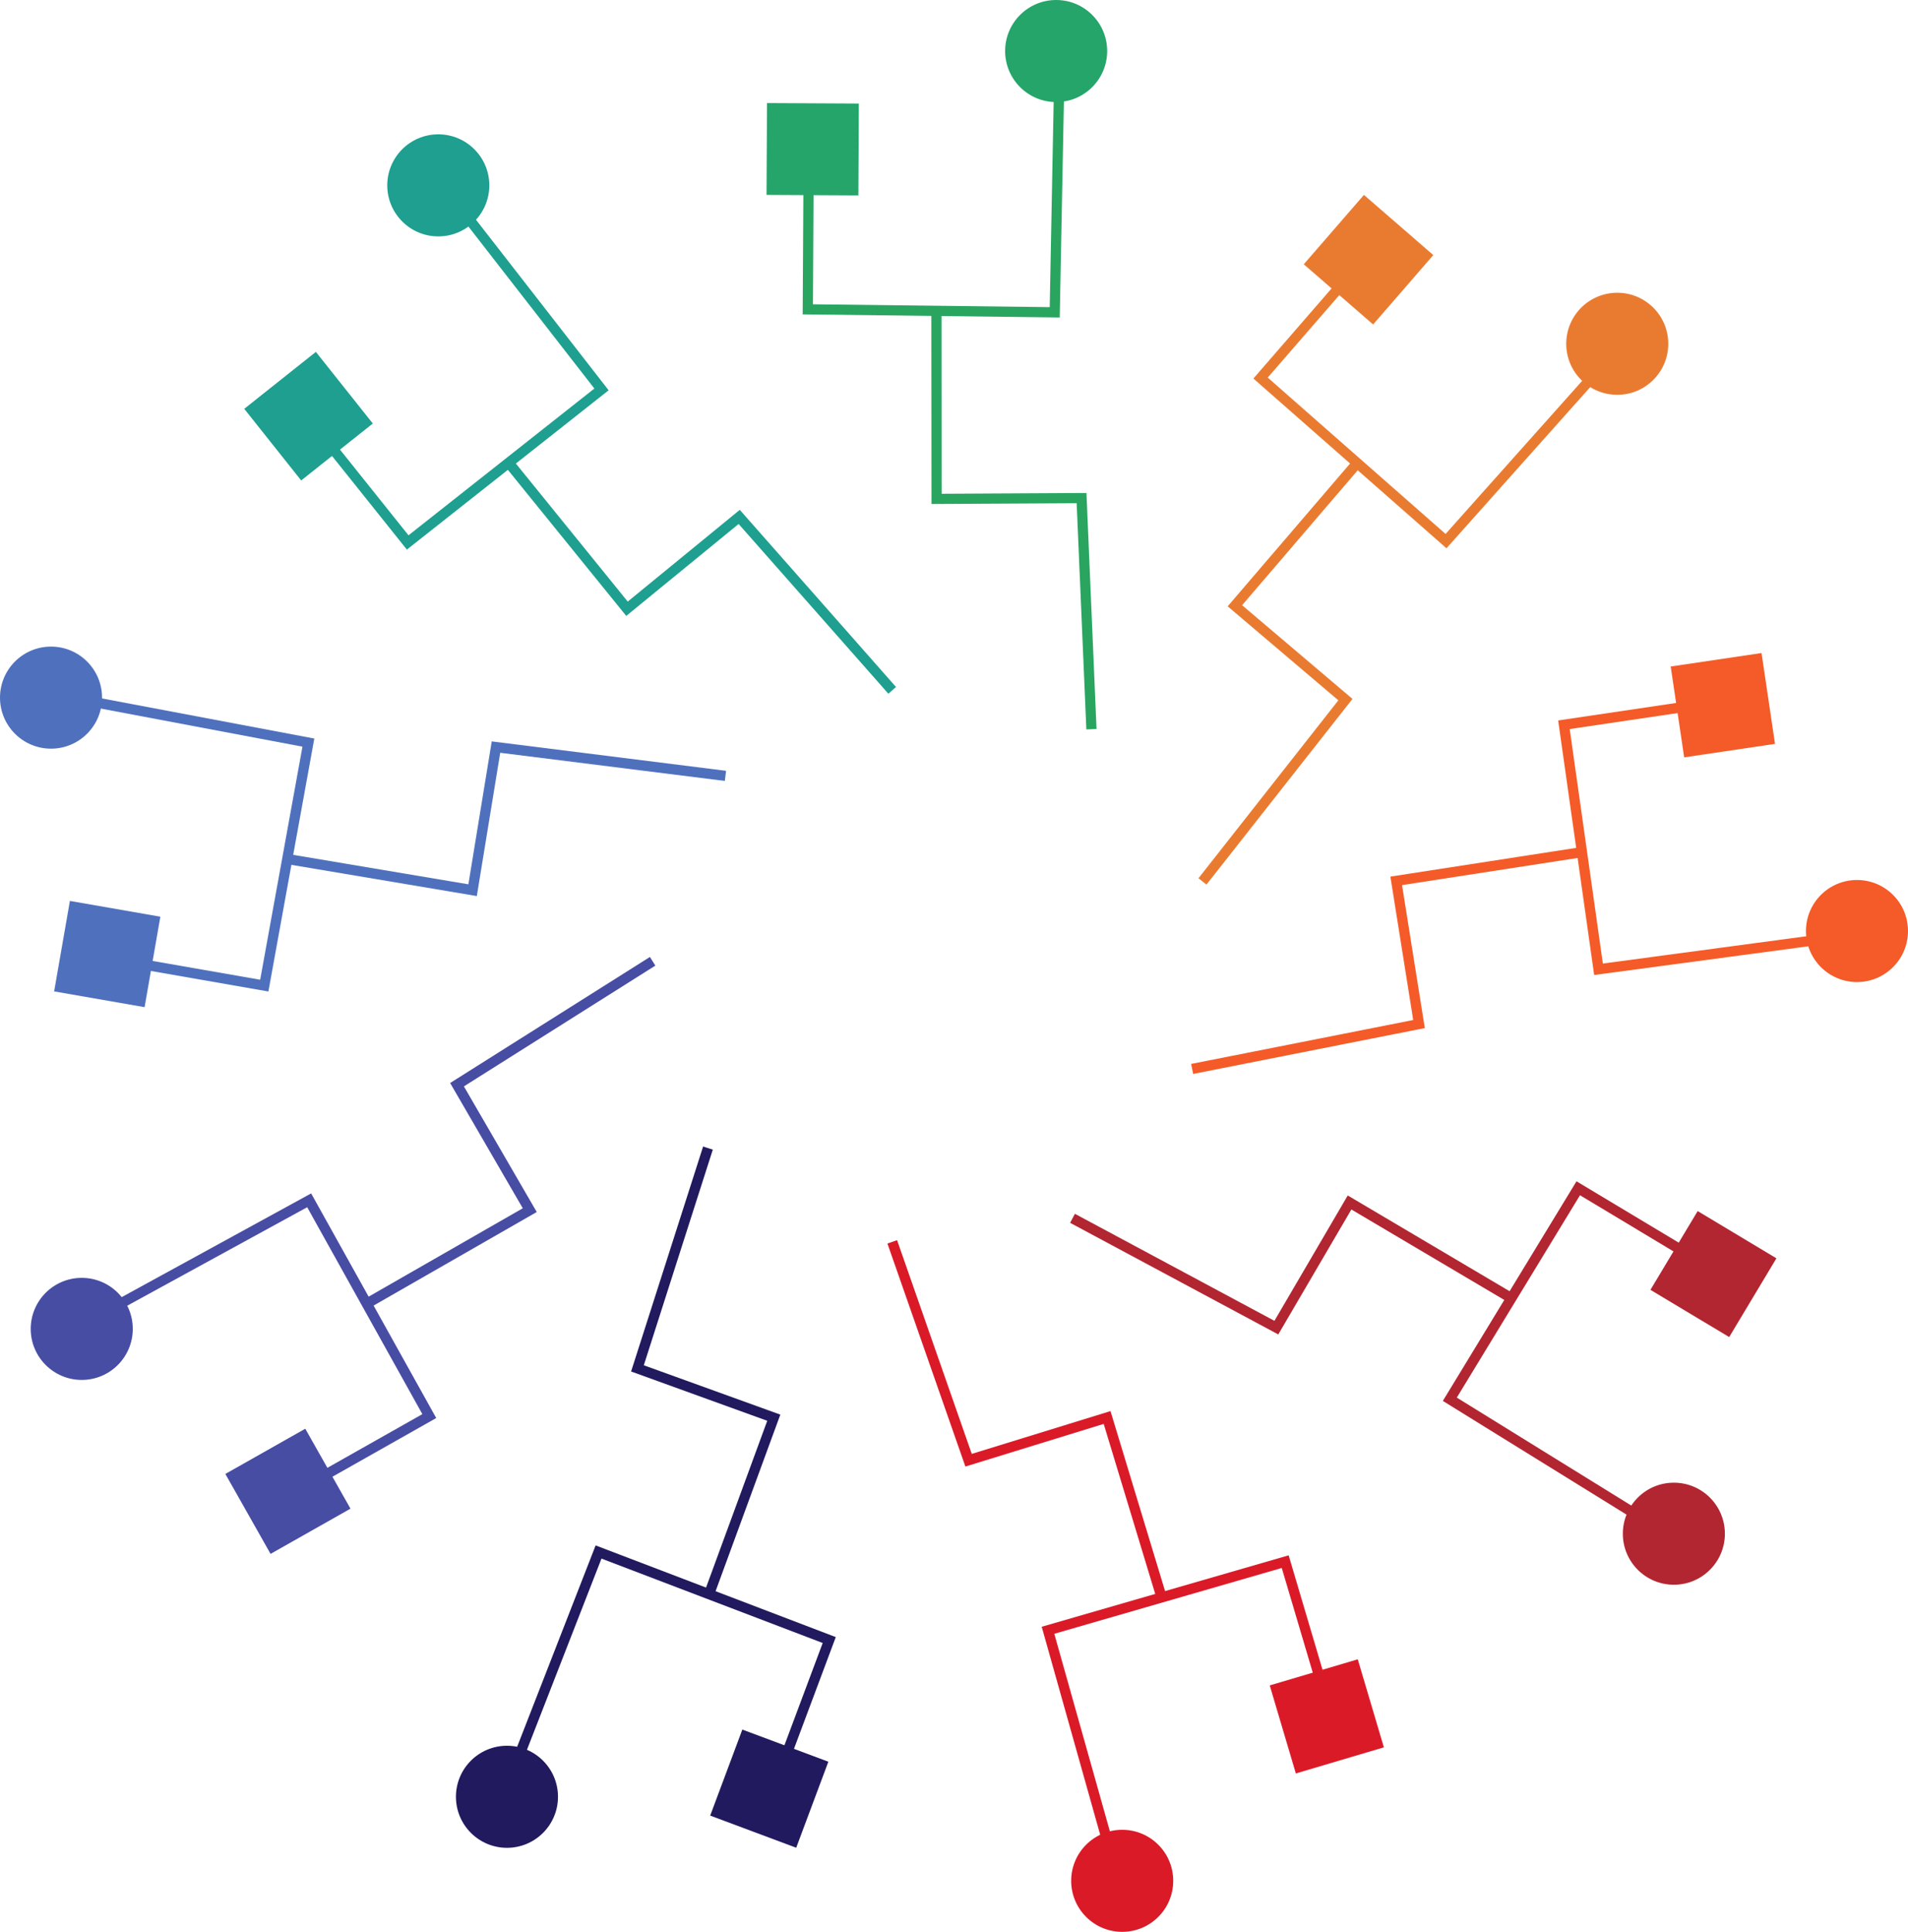 <svg xmlns="http://www.w3.org/2000/svg" viewBox="0 0 361.98 366.44"><defs><style>.cls-1{fill:#1f9f90;}.cls-2{fill:#29a560;}.cls-3{fill:#25a56a;}.cls-4{fill:#e97b31;}.cls-5{fill:#f55b28;}.cls-6{fill:#b22631;}.cls-7{fill:#db1a28;}.cls-8{fill:#211a5f;}.cls-9{fill:#474da3;}.cls-10{fill:#4f71bd;}</style></defs><title>Asset 1</title><g id="Layer_2" data-name="Layer 2"><g id="tln_copy" data-name="tln copy"><polygon class="cls-1" points="77.19 104.25 61.11 84.14 62.62 82.93 77.5 101.54 112.76 73.7 86.26 39.62 87.78 38.44 115.47 74.03 77.19 104.25"/><polygon class="cls-1" points="168.54 131.59 140.13 99.39 118.81 116.83 95.75 88.38 97.25 87.16 119.09 114.11 140.35 96.71 169.99 130.31 168.54 131.59"/><rect class="cls-1" x="50.25" y="69.99" width="17.42" height="17.42" transform="matrix(0.78, -0.62, 0.62, 0.78, -36.25, 54.11)"/><circle class="cls-1" cx="83.15" cy="35.16" r="9.68"/><polygon class="cls-2" points="201.05 60.22 152.28 59.63 152.43 33.89 154.36 33.9 154.23 57.72 199.15 58.26 199.98 15.1 201.92 15.14 201.05 60.22"/><polygon class="cls-2" points="206.1 138.36 204.26 95.45 176.72 95.6 176.69 58.97 178.63 58.97 178.65 93.66 206.12 93.51 208.03 138.27 206.1 138.36"/><rect class="cls-3" x="145.47" y="19.6" width="17.42" height="17.42" transform="translate(0.15 -0.81) rotate(0.3)"/><circle class="cls-3" cx="200.37" cy="9.68" r="9.68"/><polygon class="cls-4" points="274.42 104 237.79 71.8 254.66 52.36 256.13 53.63 240.51 71.62 274.25 101.28 302.99 69.07 304.43 70.36 274.42 104"/><polygon class="cls-4" points="228.89 167.79 227.37 166.59 253.91 132.84 232.91 115.01 256.75 87.2 258.22 88.46 235.65 114.8 256.59 132.57 228.89 167.79"/><rect class="cls-4" x="250.92" y="40.56" width="17.42" height="17.42" transform="translate(95.76 -158.06) rotate(40.93)"/><circle class="cls-4" cx="306.82" cy="65.21" r="9.68"/><polygon class="cls-5" points="302.44 184.94 295.61 136.66 321.08 132.88 321.36 134.8 297.8 138.29 304.09 182.77 346.88 177.03 347.13 178.95 302.44 184.94"/><polygon class="cls-5" points="226.36 203.71 225.98 201.81 268.11 193.48 263.78 166.28 299.98 160.68 300.27 162.59 265.99 167.89 270.31 195.01 226.36 203.71"/><rect class="cls-5" x="318.15" y="125.06" width="17.42" height="17.42" transform="translate(411.2 -209.19) rotate(81.56)"/><circle class="cls-5" cx="352.3" cy="176.6" r="9.68"/><polygon class="cls-6" points="312.07 289.46 273.73 265.73 299.09 224.07 321.17 237.32 320.17 238.98 299.75 226.72 276.38 265.1 313.09 287.81 312.07 289.46"/><polygon class="cls-6" points="242.51 253.12 203.02 231.95 203.93 230.24 241.78 250.54 255.69 226.76 287.22 245.41 286.23 247.08 256.38 229.42 242.51 253.12"/><rect class="cls-6" x="316.37" y="232.97" width="17.42" height="17.42" transform="translate(699.52 87.17) rotate(120.95)"/><circle class="cls-6" cx="317.56" cy="290.92" r="9.68"/><polygon class="cls-7" points="209.84 351.98 197.63 308.57 244.48 295.02 251.79 319.71 249.94 320.26 243.17 297.42 200.02 309.9 211.71 351.45 209.84 351.98"/><polygon class="cls-7" points="219.45 303.28 209.39 270.09 183.15 278.18 168.36 235.88 170.19 235.24 184.36 275.78 210.68 267.66 221.31 302.72 219.45 303.28"/><rect class="cls-7" x="243.02" y="316.85" width="17.42" height="17.42" transform="translate(585.63 566.11) rotate(163.48)"/><circle class="cls-7" cx="212.9" cy="356.76" r="9.68"/><polygon class="cls-8" points="98.43 335.86 96.62 335.16 113 293.14 158.56 310.53 149.54 334.64 147.73 333.96 156.08 311.65 114.11 295.64 98.43 335.86"/><polygon class="cls-8" points="135.43 302.72 133.61 302.06 145.56 269.5 119.73 260.15 133.39 217.48 135.23 218.07 122.14 258.97 148.04 268.33 135.43 302.72"/><rect class="cls-8" x="137.26" y="330.56" width="17.42" height="17.42" transform="translate(163.92 708.18) rotate(-159.51)"/><circle class="cls-8" cx="96.18" cy="340.82" r="9.68"/><polygon class="cls-9" points="60.35 281.65 59.39 279.96 80.13 268.24 58.28 228.99 20.41 249.71 19.48 248.02 59.03 226.37 82.76 268.98 60.35 281.65"/><polygon class="cls-9" points="70.05 248.12 69.09 246.44 99.18 229.19 85.4 205.43 123.3 181.52 124.33 183.16 88.01 206.07 101.83 229.9 70.05 248.12"/><rect class="cls-9" x="45.92" y="274.19" width="17.42" height="17.42" transform="translate(-164.7 469.73) rotate(-119.5)"/><circle class="cls-9" cx="15.51" cy="252.07" r="9.68"/><polygon class="cls-10" points="50.92 188.07 25.56 183.64 25.89 181.74 49.36 185.84 57.38 141.63 14.96 133.62 15.32 131.72 59.63 140.09 50.92 188.07"/><polygon class="cls-10" points="90.46 169.97 54.34 163.89 54.66 161.99 88.86 167.74 93.29 140.63 137.75 146.21 137.51 148.13 94.9 142.79 90.46 169.97"/><rect class="cls-10" x="11.64" y="172.27" width="17.42" height="17.42" transform="translate(-161.44 169.93) rotate(-80.11)"/><circle class="cls-10" cx="9.68" cy="132.33" r="9.68"/></g></g></svg>